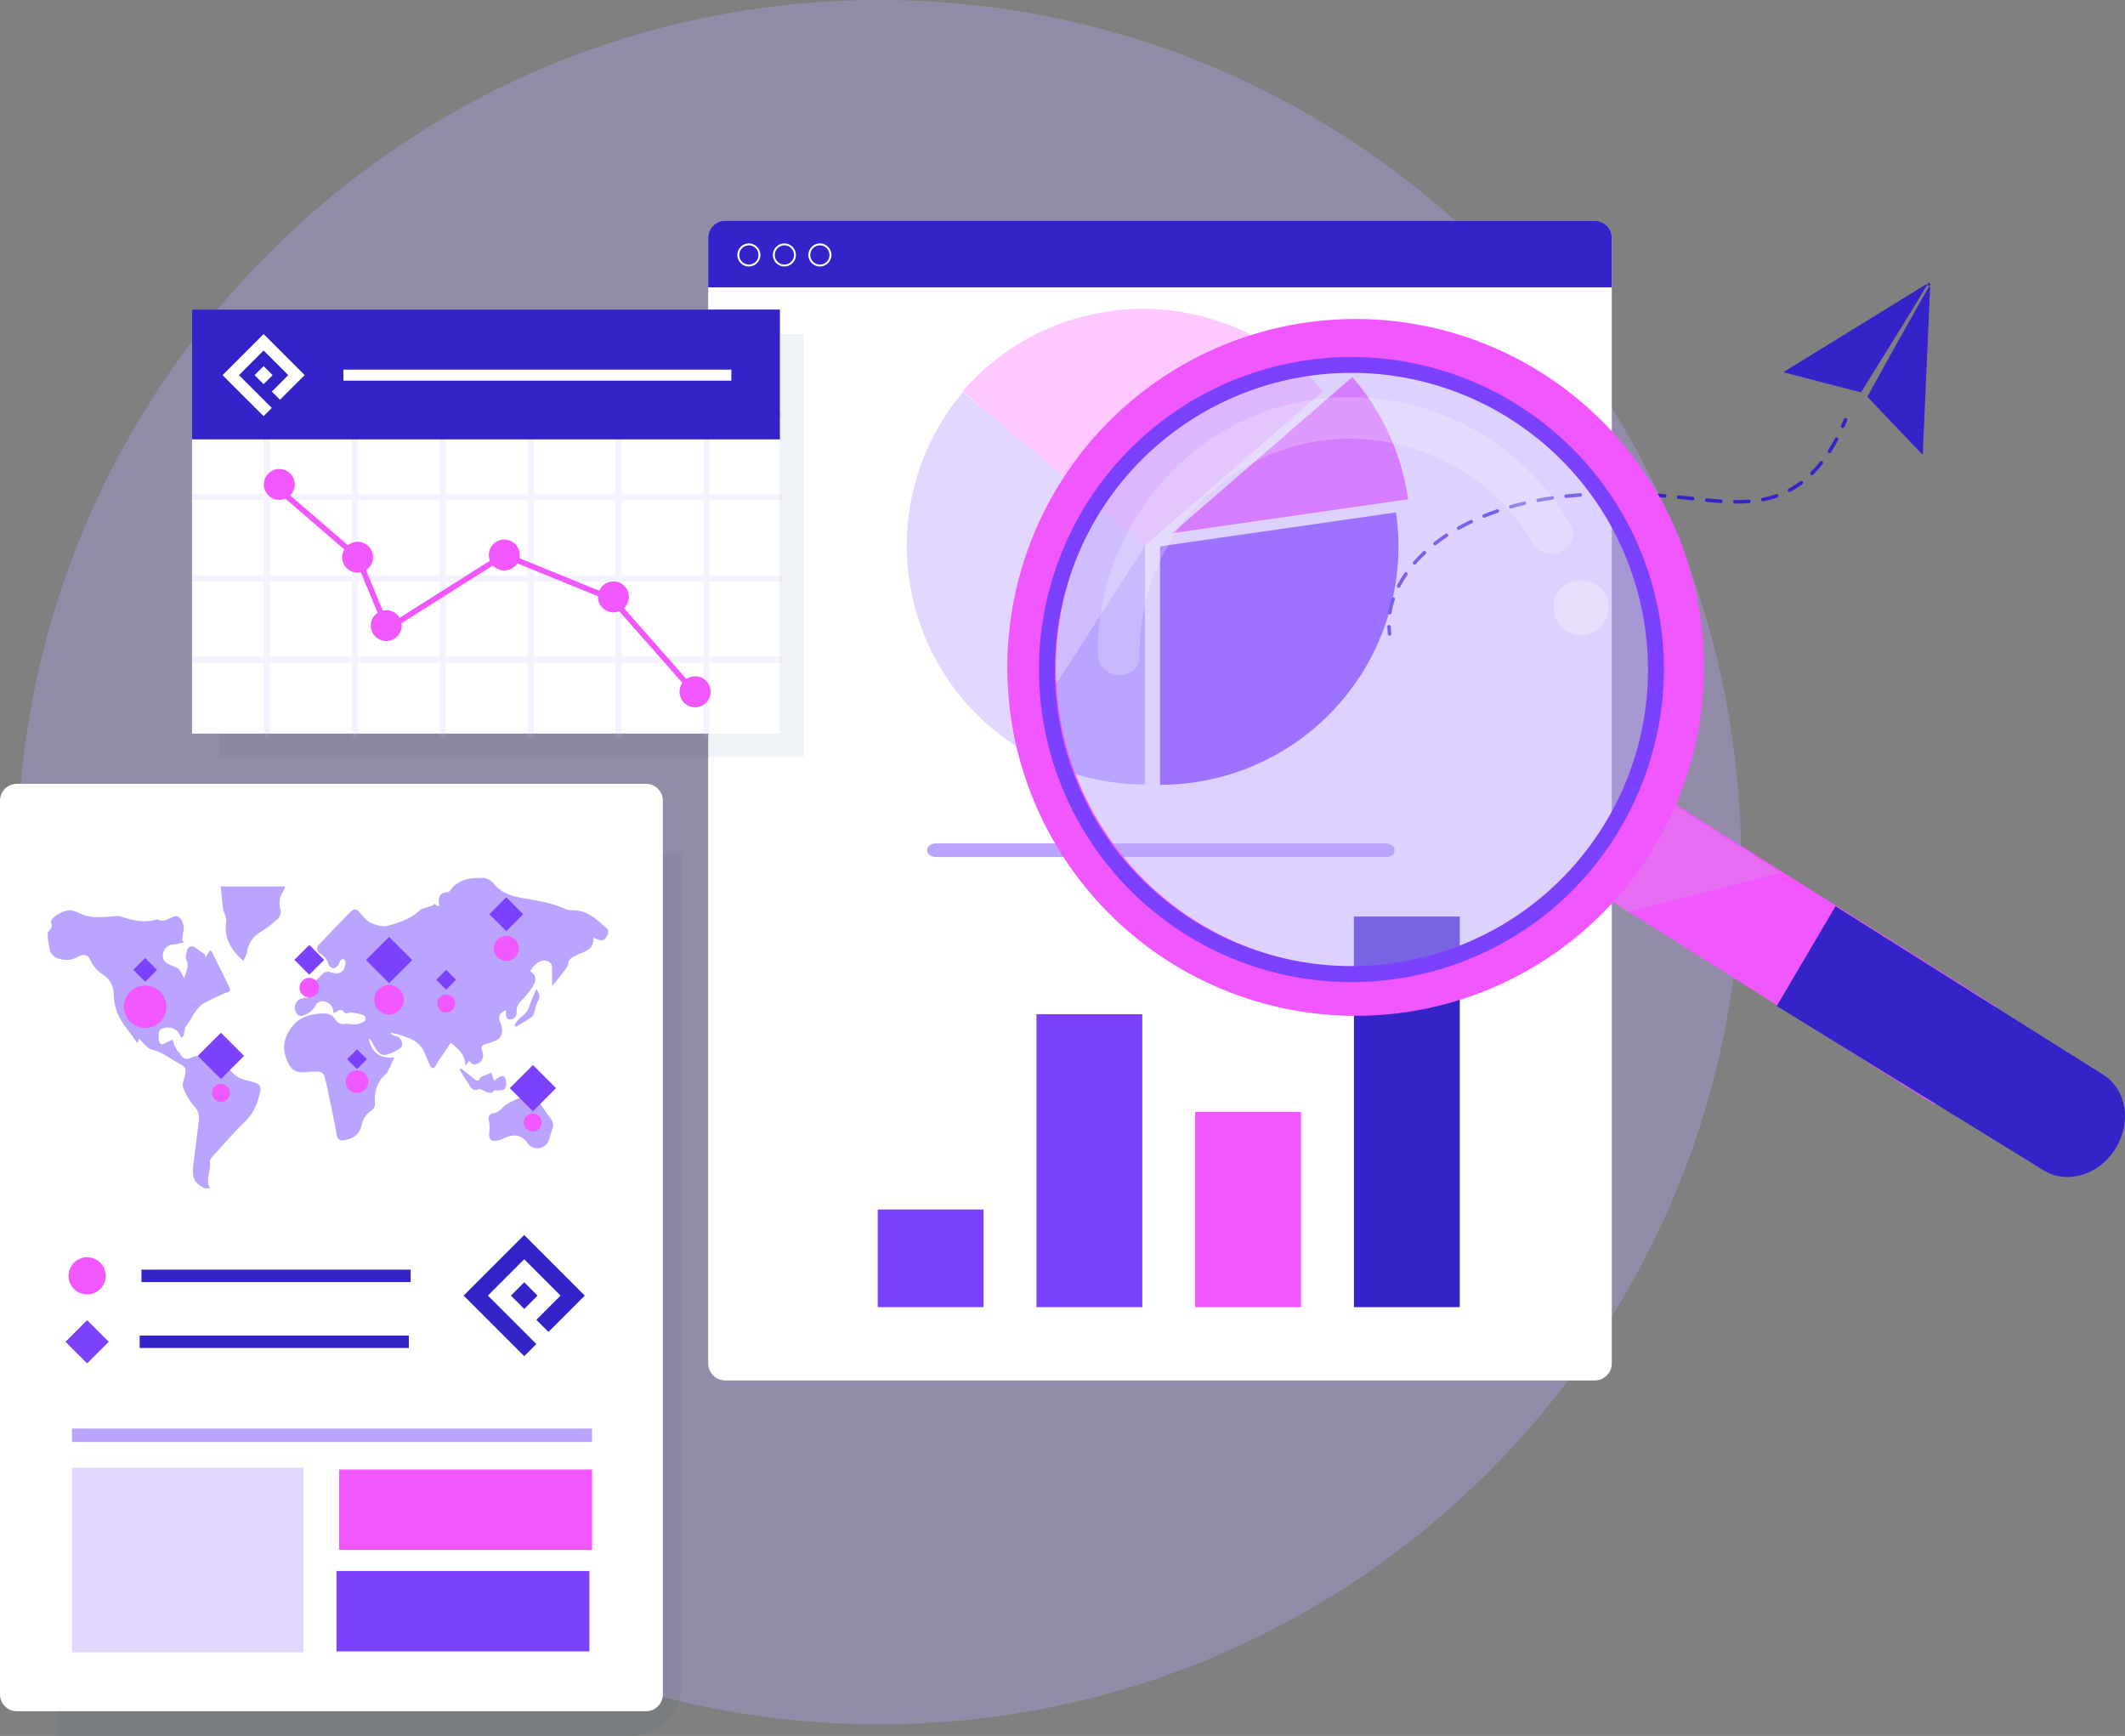 <svg id="hero_data_products" data-name="hero data products" xmlns="http://www.w3.org/2000/svg" xmlns:xlink="http://www.w3.org/1999/xlink" width="655.815" height="535.656" viewBox="0 0 655.815 535.656">
  <rect x="0" y="0" width="655.815" height="535.656" fill="#808080" stroke="none"/>
  <defs>
    <clipPath id="clip-path">
      <rect id="Rectangle_1574" data-name="Rectangle 1574" width="655.815" height="535.656" fill="none"/>
    </clipPath>
    <clipPath id="clip-path-3">
      <rect id="Rectangle_1545" data-name="Rectangle 1545" width="180.453" height="130.455" fill="none"/>
    </clipPath>
    <clipPath id="clip-path-4">
      <rect id="Rectangle_1547" data-name="Rectangle 1547" width="182.227" height="122.246" fill="none"/>
    </clipPath>
    <clipPath id="clip-path-5">
      <rect id="Rectangle_1551" data-name="Rectangle 1551" width="192.827" height="272.499" fill="none"/>
    </clipPath>
    <clipPath id="clip-path-6">
      <rect id="Rectangle_1569" data-name="Rectangle 1569" width="52.225" height="37.211" fill="none"/>
    </clipPath>
    <clipPath id="clip-path-7">
      <rect id="Rectangle_1570" data-name="Rectangle 1570" width="184.995" height="184.994" fill="none"/>
    </clipPath>
    <clipPath id="clip-path-8">
      <rect id="Rectangle_1571" data-name="Rectangle 1571" width="146.679" height="85.751" fill="none"/>
    </clipPath>
    <clipPath id="clip-path-9">
      <rect id="Rectangle_1572" data-name="Rectangle 1572" width="17.022" height="17.021" fill="none"/>
    </clipPath>
  </defs>
  <g id="Group_2603" data-name="Group 2603" clip-path="url(#clip-path)">
    <g id="Group_2602" data-name="Group 2602">
      <g id="Group_2601" data-name="Group 2601" clip-path="url(#clip-path)">
        <path id="Path_2738" data-name="Path 2738" d="M537.149,266.032c0,146.925-119.107,266.032-266.032,266.032S5.085,412.958,5.085,266.032,124.192,0,271.117,0,537.149,119.107,537.149,266.032" transform="translate(0.211)" fill="#bba4ff" opacity="0.316"/>
        <path id="Path_2739" data-name="Path 2739" d="M209.835,417.967V70.648a5.291,5.291,0,0,1,5.276-5.276H483.429a5.291,5.291,0,0,1,5.276,5.276V417.967a5.291,5.291,0,0,1-5.276,5.276H215.111a5.291,5.291,0,0,1-5.276-5.276" transform="translate(8.727 2.719)" fill="#fff"/>
        <path id="Path_2740" data-name="Path 2740" d="M488.7,85.952V70.647a5.29,5.29,0,0,0-5.275-5.275H215.111a5.291,5.291,0,0,0-5.276,5.275V85.952Z" transform="translate(8.727 2.719)" fill="#3423c9"/>
        <path id="Path_2741" data-name="Path 2741" d="M222.032,79.227a3.554,3.554,0,1,1,3.555-3.554,3.559,3.559,0,0,1-3.555,3.554m0-6.516a2.962,2.962,0,1,0,2.962,2.962,2.966,2.966,0,0,0-2.962-2.962" transform="translate(9.086 2.999)" fill="#fff"/>
        <path id="Path_2742" data-name="Path 2742" d="M232.554,79.227a3.554,3.554,0,1,1,3.555-3.554,3.559,3.559,0,0,1-3.555,3.554m0-6.516a2.962,2.962,0,1,0,2.962,2.962,2.966,2.966,0,0,0-2.962-2.962" transform="translate(9.524 2.999)" fill="#fff"/>
        <path id="Path_2743" data-name="Path 2743" d="M243.076,79.227a3.554,3.554,0,1,1,3.555-3.554,3.559,3.559,0,0,1-3.555,3.554m0-6.516a2.962,2.962,0,1,0,2.962,2.962,2.966,2.966,0,0,0-2.962-2.962" transform="translate(9.961 2.999)" fill="#fff"/>
        <path id="Path_2744" data-name="Path 2744" d="M416.205,254.068c3.727,0,3.727-4.213,0-4.213H277.5c-3.727,0-3.727,4.213,0,4.213Z" transform="translate(11.424 10.391)" fill="#bba4ff"/>
        <path id="Path_2745" data-name="Path 2745" d="M340.847,91.511a73.369,73.369,0,0,0-55.6,25.4l55.6,48.18,55.6-48.18a73.373,73.373,0,0,0-55.6-25.4" transform="translate(11.863 3.806)" fill="#ffc8ff"/>
        <path id="Path_2746" data-name="Path 2746" d="M416.539,151.8l-72.824,10.47v73.577a73.535,73.535,0,0,0,73.577-73.577,74.308,74.308,0,0,0-.753-10.47" transform="translate(14.295 6.313)" fill="#7c41ff"/>
        <path id="Path_2747" data-name="Path 2747" d="M286.011,116.127a73.548,73.548,0,0,0,17.326,109.849l38.93-62.429Z" transform="translate(11.174 4.83)" fill="#e4d7ff"/>
        <path id="Path_2748" data-name="Path 2748" d="M340.82,235.326a73.237,73.237,0,0,1-39.775-11.685l39.782-61.889Z" transform="translate(12.52 6.727)" fill="#bba4ff"/>
        <path id="Path_2749" data-name="Path 2749" d="M420.131,149.413A73.234,73.234,0,0,0,402.91,111.7l-55.6,48.18Z" transform="translate(14.444 4.646)" fill="#f157ff"/>
        <path id="Path_2750" data-name="Path 2750" d="M411.774,188.421a.545.545,0,0,1-.54-.472c-.1-.736-.169-1.486-.2-2.227a.546.546,0,1,1,1.091-.044c.028.706.092,1.42.189,2.122a.547.547,0,0,1-.467.616.6.6,0,0,1-.075.005" transform="translate(17.095 7.7)" fill="#3423c9"/>
        <path id="Path_2751" data-name="Path 2751" d="M411.818,184.219a.547.547,0,0,1-.541-.627,25.683,25.683,0,0,1,1.052-4.313.546.546,0,0,1,1.035.349,24.55,24.55,0,0,0-1.008,4.128.545.545,0,0,1-.539.464m2.73-8.219a.552.552,0,0,1-.25-.06.546.546,0,0,1-.234-.735,34.3,34.3,0,0,1,2.281-3.784.546.546,0,1,1,.9.621,33.313,33.313,0,0,0-2.209,3.663.544.544,0,0,1-.485.3m4.922-7.153a.546.546,0,0,1-.411-.905c.944-1.082,1.972-2.149,3.057-3.171a.546.546,0,1,1,.748.795c-1.058,1-2.061,2.037-2.982,3.094a.545.545,0,0,1-.411.188m6.319-5.968a.547.547,0,0,1-.337-.976c1.145-.9,2.347-1.761,3.574-2.565a.546.546,0,0,1,.6.913c-1.2.787-2.377,1.632-3.5,2.511a.546.546,0,0,1-.337.117m7.271-4.773a.546.546,0,0,1-.262-1.024c1.269-.7,2.582-1.369,3.9-2a.546.546,0,1,1,.468.986c-1.3.618-2.6,1.279-3.847,1.965a.542.542,0,0,1-.262.068m7.859-3.731a.546.546,0,0,1-.205-1.052c1.334-.542,2.714-1.058,4.1-1.535a.546.546,0,1,1,.354,1.032c-1.369.471-2.73.981-4.047,1.516a.548.548,0,0,1-.205.04m8.224-2.833a.546.546,0,0,1-.151-1.071c1.38-.4,2.8-.769,4.234-1.106a.546.546,0,1,1,.251,1.062c-1.412.333-2.821.7-4.183,1.094a.55.55,0,0,1-.151.021m69.6-1.547H518.3a.546.546,0,0,1-.542-.55.536.536,0,0,1,.55-.542h.435c1.349,0,2.65-.048,3.866-.142a.546.546,0,0,1,.084,1.088c-1.244.1-2.574.145-3.951.145m-4.787-.168h-.036c-1.3-.084-2.724-.2-4.355-.365a.546.546,0,0,1,.107-1.087c1.62.16,3.032.279,4.318.362a.546.546,0,0,1-.034,1.091m-56.351-.289a.546.546,0,0,1-.1-1.082c1.406-.267,2.857-.51,4.312-.724a.546.546,0,0,1,.159,1.08c-1.441.211-2.877.453-4.268.717a.572.572,0,0,1-.1.009m69.358-.258a.546.546,0,0,1-.1-1.081,30.4,30.4,0,0,0,4.127-1.1.546.546,0,1,1,.357,1.031,31.5,31.5,0,0,1-4.277,1.137.6.6,0,0,1-.1.009m-21.671-.276a.586.586,0,0,1-.06,0l-1.3-.141q-1.509-.164-3.026-.311a.546.546,0,1,1,.106-1.086q1.522.147,3.037.312l1.3.141a.546.546,0,0,1-.058,1.088m-39.081-.734a.546.546,0,0,1-.057-1.088c1.419-.154,2.883-.286,4.352-.394a.546.546,0,0,1,.079,1.09c-1.455.106-2.907.237-4.314.39a.569.569,0,0,1-.059,0m30.419-.1a.324.324,0,0,1-.045,0c-1.461-.117-2.919-.219-4.33-.3a.546.546,0,0,1,.066-1.091c1.419.086,2.883.19,4.352.307a.546.546,0,0,1-.043,1.09m-8.688-.522h-.022c-1.464-.056-2.924-.1-4.337-.117a.546.546,0,0,1-.537-.554.538.538,0,0,1,.554-.537c1.422.021,2.89.06,4.363.118a.546.546,0,0,1-.021,1.092m-13.053-.012a.546.546,0,0,1-.022-1.092c1.426-.058,2.895-.1,4.366-.114a.554.554,0,0,1,.552.54.545.545,0,0,1-.54.552c-1.46.018-2.919.055-4.334.114h-.023m60.26-1.211a.546.546,0,0,1-.259-1.027,27.667,27.667,0,0,0,3.583-2.308.546.546,0,1,1,.659.87,28.807,28.807,0,0,1-3.725,2.4.538.538,0,0,1-.258.066m6.928-5.214a.546.546,0,0,1-.385-.932,37.119,37.119,0,0,0,2.847-3.2.546.546,0,1,1,.856.678,38.136,38.136,0,0,1-2.932,3.3.543.543,0,0,1-.385.159m5.414-6.792a.546.546,0,0,1-.458-.842c.753-1.17,1.483-2.421,2.172-3.717a.546.546,0,0,1,.965.512c-.7,1.323-1.449,2.6-2.219,3.8a.545.545,0,0,1-.459.251" transform="translate(17.104 5.389)" fill="#3423c9"/>
        <path id="Path_2752" data-name="Path 2752" d="M546.014,126.957a.528.528,0,0,1-.22-.047.546.546,0,0,1-.279-.72c.286-.649.57-1.32.842-2a.546.546,0,1,1,1.012.408c-.276.686-.565,1.369-.855,2.028a.548.548,0,0,1-.5.326" transform="translate(22.685 5.151)" fill="#3423c9"/>
        <path id="Path_2753" data-name="Path 2753" d="M573.7,85.115l-2.281,51.774-17.1-17.947s19.449-35.28,19.584-34.7l-.746-.622c.575-.165-20.8,33.98-20.8,33.98l-23.994-6.217,44.137-27.159Z" transform="translate(21.974 3.478)" fill="#3423c9"/>
        <rect id="Rectangle_1540" data-name="Rectangle 1540" width="32.662" height="30.134" transform="translate(270.881 373.206)" fill="#7c41ff"/>
        <rect id="Rectangle_1541" data-name="Rectangle 1541" width="32.662" height="90.397" transform="translate(319.873 312.942)" fill="#7c41ff"/>
        <rect id="Rectangle_1542" data-name="Rectangle 1542" width="32.662" height="60.264" transform="translate(368.864 343.076)" fill="#f157ff"/>
        <rect id="Rectangle_1543" data-name="Rectangle 1543" width="32.662" height="120.527" transform="translate(417.855 282.812)" fill="#3423c9"/>
        <g id="Group_2582" data-name="Group 2582" transform="translate(67.591 103.086)" opacity="0.07">
          <g id="Group_2581" data-name="Group 2581">
            <g id="Group_2580" data-name="Group 2580" clip-path="url(#clip-path-3)">
              <rect id="Rectangle_1544" data-name="Rectangle 1544" width="180.453" height="130.455" transform="translate(0)" fill="#184462"/>
            </g>
          </g>
        </g>
        <rect id="Rectangle_1546" data-name="Rectangle 1546" width="181.298" height="130.844" transform="translate(59.26 95.516)" fill="#fff"/>
        <g id="Group_2585" data-name="Group 2585" transform="translate(59.112 105.352)" opacity="0.15">
          <g id="Group_2584" data-name="Group 2584">
            <g id="Group_2583" data-name="Group 2583" clip-path="url(#clip-path-4)">
              <path id="Path_2754" data-name="Path 2754" d="M238.167,124.182v-.4h-22.3V101.9h-.4v21.883H188.728V101.9h-.4v21.883H161.589V101.9h-.4v21.883H134.449V101.9h-.4v21.883H107.311V101.9h-.4v21.883H80.172V101.9h-.4v21.883H57.5v.4H79.768v24.726H57.5v.4H79.768v24.726H57.5v.4H79.768v24.726H57.5v.4H79.768v23.008h.4V199.571h26.734v23.008h.4V199.571h26.735v23.008h.4V199.571h26.736v23.008h.4V199.571h26.734v23.008h.4V199.571h26.734v23.008h.4V199.571h22.3v-.4h-22.3V174.442h22.3v-.4h-22.3V149.311h22.3v-.4h-22.3V124.182Zm-49.843,24.726H161.589V124.182h26.734Zm-53.874.4h26.734v24.726H134.449Zm-.4,24.726H107.312V149.311h26.734Zm27.543-24.726h26.734v24.726H161.589Zm-.4-.4H134.45V124.182h26.734Zm-27.139,0H107.312V124.182h26.734ZM80.172,124.182h26.734v24.726H80.172Zm0,25.129h26.734v24.726H80.172Zm0,25.13h26.734v24.726H80.172Zm27.139,0h26.734v24.726H107.311Zm27.139,0h26.734v24.726H134.449Zm27.14,0h26.734v24.726H161.589Zm53.873,24.726H188.728V174.442h26.734Zm0-25.13H188.728V149.311h26.734Zm0-25.129H188.728V124.182h26.734Z" transform="translate(-56.721 -101.114)" fill="#bba4ff"/>
              <path id="Path_2755" data-name="Path 2755" d="M238.167,124.182v-.4h-22.3V101.9h-.4v21.883H188.728V101.9h-.4v21.883H161.589V101.9h-.4v21.883H134.449V101.9h-.4v21.883H107.311V101.9h-.4v21.883H80.172V101.9h-.4v21.883H57.5v.4H79.768v24.726H57.5v.4H79.768v24.726H57.5v.4H79.768v24.726H57.5v.4H79.768v23.008h.4V199.571h26.734v23.008h.4V199.571h26.735v23.008h.4V199.571h26.736v23.008h.4V199.571h26.734v23.008h.4V199.571h26.734v23.008h.4V199.571h22.3v-.4h-22.3V174.442h22.3v-.4h-22.3V149.311h22.3v-.4h-22.3V124.182Zm-49.843,24.726H161.589V124.182h26.734Zm-53.874.4h26.734v24.726H134.449Zm-.4,24.726H107.312V149.311h26.734Zm27.543-24.726h26.734v24.726H161.589Zm-.4-.4H134.45V124.182h26.734Zm-27.139,0H107.312V124.182h26.734ZM80.172,124.182h26.734v24.726H80.172Zm0,25.129h26.734v24.726H80.172Zm0,25.13h26.734v24.726H80.172Zm27.139,0h26.734v24.726H107.311Zm27.139,0h26.734v24.726H134.449Zm27.14,0h26.734v24.726H161.589Zm53.873,24.726H188.728V174.442h26.734Zm0-25.13H188.728V149.311h26.734Zm0-25.129H188.728V124.182h26.734Z" transform="translate(-56.721 -101.114)" fill="none" stroke="#bba4ff" stroke-width="1.5"/>
            </g>
          </g>
        </g>
        <path id="Path_2756" data-name="Path 2756" d="M82.953,138.933a4.762,4.762,0,0,1,3.343,8.156l16.574,14.272,1.259,1.084a4.762,4.762,0,1,1,5.576,7.706l3.631,8.74q.773,1.864,1.548,3.727a4.735,4.735,0,0,1,5.193,2.246l16.01-10.12,11.864-7.5a4.763,4.763,0,1,1,9.186-1.769,4.831,4.831,0,0,1-.1.973l22.452,9.164,2.2.9a4.763,4.763,0,1,1,7.635,5.359l3.334,3.784,15.918,18.068a4.788,4.788,0,1,1-1.235,1.219q-6.795-7.715-13.591-15.428l-5.9-6.694a4.76,4.76,0,0,1-6.557-4.412c0-.065.007-.127.009-.191l-.325-.132-24.6-10.041a4.753,4.753,0,0,1-7.5.666l-10.76,6.8-17.454,11.034a4.844,4.844,0,0,1,.058.711A4.764,4.764,0,1,1,113.3,183.3l-5.187-12.488A4.757,4.757,0,0,1,103,163.758l-2.932-2.525L87.513,150.421l-2.708-2.333a4.765,4.765,0,1,1-1.852-9.155" transform="translate(3.252 5.778)" fill="#f157ff"/>
        <rect id="Rectangle_1548" data-name="Rectangle 1548" width="181.432" height="40.055" transform="translate(59.261 95.516)" fill="#3423c9"/>
        <path id="Path_2757" data-name="Path 2757" d="M78.612,98.97,76.078,101.5l-7.6,7.6-2.534,2.534,2.534,2.533L78.612,124.3l2.533-2.533L71.011,111.638l7.6-7.6,7.6,7.6L81.145,116.7l2.533,2.533,5.067-5.066,2.533-2.533L88.746,109.1l-7.6-7.6Z" transform="translate(2.743 4.116)" fill="#fff"/>
        <rect id="Rectangle_1549" data-name="Rectangle 1549" width="3.941" height="3.941" transform="translate(78.567 115.753) rotate(-45)" fill="#fff"/>
        <rect id="Rectangle_1550" data-name="Rectangle 1550" width="119.716" height="3.408" transform="translate(105.989 114.049)" fill="#fff"/>
        <g id="Group_2588" data-name="Group 2588" transform="translate(17.68 263.156)" opacity="0.07">
          <g id="Group_2587" data-name="Group 2587">
            <g id="Group_2586" data-name="Group 2586" clip-path="url(#clip-path-5)">
              <path id="Path_2758" data-name="Path 2758" d="M193.416,525.148H16.974v-272.5H209.8V508.764a16.384,16.384,0,0,1-16.384,16.384" transform="translate(-16.974 -252.649)" fill="#184462"/>
            </g>
          </g>
        </g>
        <path id="Path_2759" data-name="Path 2759" d="M0,513.17V237.418a5.223,5.223,0,0,1,5.208-5.208H199.36a5.223,5.223,0,0,1,5.208,5.208V513.17a5.223,5.223,0,0,1-5.208,5.208H5.208A5.223,5.223,0,0,1,0,513.17" transform="translate(0 9.657)" fill="#fff"/>
        <rect id="Rectangle_1552" data-name="Rectangle 1552" width="168.198" height="106.361" transform="translate(20.571 265.336)" fill="#fff"/>
        <rect id="Rectangle_1553" data-name="Rectangle 1553" width="9.428" height="9.428" transform="translate(20.225 414.021) rotate(-45)" fill="#7c41ff"/>
        <rect id="Rectangle_1554" data-name="Rectangle 1554" width="83.064" height="3.848" transform="translate(43.657 391.759)" fill="#3423c9"/>
        <rect id="Rectangle_1555" data-name="Rectangle 1555" width="83.064" height="3.848" transform="translate(43.108 412.097)" fill="#3423c9"/>
        <rect id="Rectangle_1556" data-name="Rectangle 1556" width="160.503" height="4.157" transform="translate(22.22 440.8)" fill="#bba4ff"/>
        <rect id="Rectangle_1557" data-name="Rectangle 1557" width="71.456" height="56.959" transform="translate(22.22 452.876)" fill="#e4d7ff"/>
        <rect id="Rectangle_1558" data-name="Rectangle 1558" width="78.052" height="24.803" transform="translate(104.67 453.426)" fill="#f157ff"/>
        <rect id="Rectangle_1559" data-name="Rectangle 1559" width="78.052" height="24.803" transform="translate(103.845 484.757)" fill="#7c41ff"/>
        <path id="Path_2760" data-name="Path 2760" d="M156.072,365.868l-3.738,3.738L141.119,380.82l-3.737,3.738,3.737,3.738,14.953,14.952,3.738-3.738-14.952-14.952,11.214-11.214,11.214,11.214-7.475,7.477,3.737,3.737,7.477-7.475,3.738-3.738-3.738-3.737-11.214-11.215Z" transform="translate(5.714 15.216)" fill="#3423c9"/>
        <rect id="Rectangle_1560" data-name="Rectangle 1560" width="5.816" height="5.816" transform="translate(157.674 399.775) rotate(-45)" fill="#3423c9"/>
        <path id="Path_2761" data-name="Path 2761" d="M62.546,355.464c-3.38-1.763-4.018-3.353-3.384-8.026.582-4.283,1.062-8.579,1.635-12.863a5.308,5.308,0,0,0-1.542-4.536,20.075,20.075,0,0,1-3.345-5.762c-.366-.921.248-2.267.521-3.395.517-2.138.364-2.854-1.578-3.859-2.81-1.455-5.2-3.609-8.5-4.322-1.494-.322-2.653-2.19-3.988-3.379l-.427,1.062c-.182,0-.346.04-.374-.005-2.262-3.58-5.506-6.583-6.526-10.891a15.753,15.753,0,0,1-.54-3.817,7.071,7.071,0,0,0-3.269-6.126,10.585,10.585,0,0,1-4-4.634c-.631-1.548-2.119-1.862-3.85-.827a7.018,7.018,0,0,1-5.516.581,3.735,3.735,0,0,1-3.222-3.566c-.1-.885-.309-1.757-.47-2.635v-2.027c.811-.812,1.566-1.634,1-2.929a.925.925,0,0,1,.067-.65c.728-1.687,4.568-3.577,6.381-3.116a10.424,10.424,0,0,1,2.228.765c3.547,1.835,7.288,1.229,11.01.971a4.545,4.545,0,0,1,1.794.06c3.714,1.354,7.457,2.127,11.369.9,2.09,1.225,3.636-.545,5.439-.944,1.6-.355,3.119,2.62,2.543,4.657a17.189,17.189,0,0,0-.334,2.853l.594.475a13.931,13.931,0,0,1-3.014.713,3.4,3.4,0,0,0-3.342,2.222c-.558,1.8-.21,2.9,1.348,3.759,1.016.56,2.176.87,3.153,1.481a4.242,4.242,0,0,1,1.1,1.6,4.332,4.332,0,0,0,.8,1.305c.386-1.858,1.576-3.444.652-5.485-.437-.967,0-2.431.334-3.583a1.9,1.9,0,0,1,1.727-.677,34.148,34.148,0,0,1,3.688,2.564l.184.809c.4-.7.807-1.406,1.234-2.148.39.272.636.351.717.513q2.692,5.417,5.35,10.849c.544,1.109.172,1.351-1.024,1.732a57.888,57.888,0,0,0-6.067,2.818c-3.295,1.491-4.273,4.914-6.259,7.482-.58.749-.535,1.978-.777,2.987l-.79.577a11.065,11.065,0,0,0-.751-1.627,4.388,4.388,0,0,0-5.561-.92c-.92.668-.792,4.287.242,4.564.492.132,1.171-.42,1.761-.669s1.159-.5,1.739-.748c.2.619.349,1.258.605,1.853a12.036,12.036,0,0,0,.948,1.726c.142.221.531.305.627.529,1,2.333,2.486,2.032,4.383,1.084a4.972,4.972,0,0,1,2.784.061c3.384.606,6.543,1.7,8.768,4.547,1.4,1.792,3.355,2.438,5.489,2.946,3.753.893,3.954,1.47,2.917,5.164a15.644,15.644,0,0,1-4.16,7.336c-3.5,3.4-6.706,7.114-10,10.728-.432.475-.982,1.207-.9,1.725.453,2.731-1.478,5.468.061,8.166Z" transform="translate(0.59 11.215)" fill="#bba4ff"/>
        <path id="Path_2762" data-name="Path 2762" d="M130.381,267.972l1.367.844c.137-.141.281-.225.273-.289-.294-2.136-.143-3.928,2.689-4.048.38-.017.786-.6,1.093-.994,2.526-3.235,6.221-3.387,9.8-3.436a5.134,5.134,0,0,1,3.412,1.914c2.292,2.816,5.406,3.748,8.712,4.314,4.44.761,8.88,1.464,13.047,3.311a6.123,6.123,0,0,0,2.471.455c4.7-.04,7.662,3.115,10.8,5.889.305.27.194,1.405-.118,1.885-.5.779-1.023,1.884-2.358,1.432-.574-.195-1.143-.407-1.971-.7.325,3.95-2.969,4.207-5.26,5.438-1.218.654-2.508,1.1-2.493,2.806a1.162,1.162,0,0,1-.249.621,63.786,63.786,0,0,1-4.714,6.021c0-1.353.03-2.708-.009-4.06-.037-1.32.29-2.891-1.28-3.553-1.686-.711-3.061.16-4.216,1.35a17.964,17.964,0,0,0-1.3,1.711c2.308,1.291,1.794,3.11.823,4.71a25.883,25.883,0,0,1-3.555,4.456,4.253,4.253,0,0,0-1.417,3.417,2.025,2.025,0,0,1-2.412,2.248c-.314-.035-.717-.593-.807-.973a8.255,8.255,0,0,1-.035-1.852c-1.764.728-2.483,1.826-1.909,3.37,1.83,4.916-.144,5.859-3.97,6.956-1.719.493-1.974.953-1.374,2.636a2.831,2.831,0,0,1-2.569,3.777c-.519,0-1.038-.657-1.625-1.059-.343.469-.727.994-1.112,1.519.014-3.187-1.858-5.151-4.524-7.1-1.278,1.871-2.562,3.731-3.821,5.608-.311.465-.521,1-.813,1.477-.592.97-1.206.976-1.7-.066-.6-1.271-1.17-2.558-1.689-3.863-1.067-2.681-3.162-4.117-5.8-4.971a28.211,28.211,0,0,0-5-1.379c.529.345,1.023.9,1.594.995a2.489,2.489,0,0,1,2.2,2.219c.26,1.3-.738,1.787-1.62,2.272-4.228,2.322-5.309,1.971-7.49-2.3a3.878,3.878,0,0,0-1.2-1.369c.924,3.863,2.976,6.425,7.983,5.816-.821,1.764-1.376,3-1.97,4.211a3.29,3.29,0,0,1-.692.954,9.971,9.971,0,0,0-3.308,8.922,2.834,2.834,0,0,1-1.043,2.287,6.787,6.787,0,0,0-3.115,4.615c-.669,2.908-2.665,4.129-5.385,4.584-1.348.226-2.038-.144-2.307-1.648-.812-4.531-1.782-9.035-2.722-13.542a43.814,43.814,0,0,0-1.242-4.974,2,2,0,0,0-1.5-.97,22.484,22.484,0,0,0-4.038.143c-2.628.3-4.247-.4-5.426-2.743-1.652-3.287-1.881-6.4.167-9.869,2.581-4.367,6.42-5.449,10.943-5.48a3.687,3.687,0,0,1,3.393,1.858,2.917,2.917,0,0,0,3.042,1.343c1.14-.077,2.314.26,3.441.133a6.686,6.686,0,0,0,2.585-1.02c.239-.145.257-.969.1-1.377-.26-.678-4.159-1.432-4.865-1.161-.437.168-1.283.225-1.448-.011-.865-1.249-1.705-.973-2.67-.207a2.647,2.647,0,0,1-.769.275,3.453,3.453,0,0,0-3.768-3.6,2.576,2.576,0,0,0-1.738,1.269,6.467,6.467,0,0,1-3.643,3.07,1.606,1.606,0,0,1-2.263-.779,2.9,2.9,0,0,1,2.156-4.534c.381-.034.757-.121,1.466-.237l-1.68-3.57c2.972.119,4.364-2.035,6.1-3.654a2.386,2.386,0,0,1,2.62-.475c2.79.841,4.374-.283,4.46-3.129a1.448,1.448,0,0,0-.634-1.011c-.141-.1-.705.214-.9.473-.3.393-.358.979-.679,1.342-.407.458-1.019,1.123-1.464,1.068a2.144,2.144,0,0,1-1.564-1.2,4.982,4.982,0,0,0-2.466-3.217,1.783,1.783,0,0,1-.364-3.009c3.2-3.4,6.452-6.754,9.71-10.1.931-.957,1.761-.844,2.679.216,1.062,1.225,2.159,2.658,3.562,3.288,1.625.73,3.788,1.317,5.384.843,3.453-1.024,7.018-2.114,9.737-4.782a3.589,3.589,0,0,1,1.355-.62c.93-.319,1.875-.6,2.813-.889l.1-.535" transform="translate(3.501 10.815)" fill="#bba4ff"/>
        <path id="Path_2763" data-name="Path 2763" d="M72.383,285.587c-3.9-3.5-6.093-7.229-5.283-12.321a6.9,6.9,0,0,0-.622-2.589,6.721,6.721,0,0,1-.351-.914c-.258-2.338-.484-4.68-.733-7.155h19.9a8.464,8.464,0,0,1-.5,1.309,6.8,6.8,0,0,0-1.01,5.615,3.1,3.1,0,0,1-1.2,3.45,34.961,34.961,0,0,1-4.131,3.194c-2.665,1.508-4.442,3.5-4.907,6.609a13.364,13.364,0,0,1-1.164,2.8" transform="translate(2.72 10.921)" fill="#bba4ff"/>
        <path id="Path_2764" data-name="Path 2764" d="M156.655,327.035l2.663-2.125c.212.321.517.79.83,1.253,1.122,1.661,2.135,3.411,3.406,4.95.948,1.149,1.464,2.21.939,3.667-.4,1.108-.7,2.249-1.082,3.364a3.733,3.733,0,0,1-6.237,1.539.678.678,0,0,1-.115-.124c-1.99-3.034-4.61-3.322-7.67-1.777a8,8,0,0,1-1.427.512c-2.374.674-3.3-.2-2.97-2.587a8.652,8.652,0,0,0-.119-3.3,1.732,1.732,0,0,1,1.529-2.44c1.507-.3,2.278-1.406,3.348-2.289a17.977,17.977,0,0,1,5.146-2.555c.342-.13,1.079.784,1.634,1.217.041.231.082.464.123.695" transform="translate(6.021 13.513)" fill="#bba4ff"/>
        <path id="Path_2765" data-name="Path 2765" d="M136.634,316.529c1.347,1.072,2.721,2.113,4.031,3.228.749.636,1.334.814,1.853-.2.076-.148.156-.349.287-.406,1.051-.464,2.115-.9,3.175-1.339.264.8.527,1.605.824,2.512.381-.285.869-.7,1.406-1.042,1.277-.8,2.163-.363,2.323,1.118.254,2.368-.473,3.075-2.965,2.883-.221-.018-.565-.122-.648-.02-1.357,1.668-2.588.275-3.86-.128-.316-.1-.721-.33-.952-.221-1.768.834-2.452-.469-3.182-1.584-.943-1.438-1.808-2.927-2.706-4.393l.415-.405" transform="translate(5.665 13.164)" fill="#bba4ff"/>
        <path id="Path_2766" data-name="Path 2766" d="M159.2,292.984c.954,1.576,1.346,2.553.429,3.828a10.748,10.748,0,0,0-.917,2.8c-.227.666-.343,1.555-.828,1.91-1.562,1.145-3.274,2.087-4.927,3.109l-.54-.528a9.865,9.865,0,0,1,1.944-2.382,6.733,6.733,0,0,0,2.745-3.688c.563-1.595,1.289-3.132,2.094-5.052" transform="translate(6.339 12.185)" fill="#bba4ff"/>
        <path id="Path_2767" data-name="Path 2767" d="M153.57,320.2c4.326-.8,8.073,1.059,9.038,4.8-2.009-.411-3.978-.442-5.544-1.248-1.375-.708-2.3-2.287-3.493-3.556" transform="translate(6.387 13.309)" fill="#bba4ff"/>
        <rect id="Rectangle_1561" data-name="Rectangle 1561" width="4.32" height="4.32" transform="matrix(0.707, -0.707, 0.707, 0.707, 134.644, 302.325)" fill="#7c41ff"/>
        <rect id="Rectangle_1562" data-name="Rectangle 1562" width="4.32" height="4.32" transform="translate(107.119 326.837) rotate(-45)" fill="#7c41ff"/>
        <rect id="Rectangle_1563" data-name="Rectangle 1563" width="10.101" height="10.101" transform="translate(61.036 325.81) rotate(-45)" fill="#7c41ff"/>
        <rect id="Rectangle_1564" data-name="Rectangle 1564" width="10.101" height="10.101" transform="translate(112.936 296.231) rotate(-45)" fill="#7c41ff"/>
        <rect id="Rectangle_1565" data-name="Rectangle 1565" width="6.502" height="6.502" transform="translate(90.851 296.171) rotate(-45)" fill="#7c41ff"/>
        <rect id="Rectangle_1566" data-name="Rectangle 1566" width="5.175" height="5.175" transform="translate(41.142 299.27) rotate(-45)" fill="#7c41ff"/>
        <path id="Path_2768" data-name="Path 2768" d="M94.754,292.7a3,3,0,1,1-3-3,3,3,0,0,1,3,3" transform="translate(3.691 12.049)" fill="#f157ff"/>
        <path id="Path_2769" data-name="Path 2769" d="M152.88,280.042a2.762,2.762,0,1,1-2.761-2.761,2.761,2.761,0,0,1,2.761,2.761" transform="translate(6.128 11.532)" fill="#f157ff"/>
        <path id="Path_2770" data-name="Path 2770" d="M109.378,320.572a3.464,3.464,0,1,1-3.464-3.464,3.464,3.464,0,0,1,3.464,3.464" transform="translate(4.261 13.188)" fill="#f157ff"/>
        <path id="Path_2771" data-name="Path 2771" d="M49.812,298.5a6.539,6.539,0,1,1-6.539-6.539,6.539,6.539,0,0,1,6.539,6.539" transform="translate(1.528 12.142)" fill="#f157ff"/>
        <path id="Path_2772" data-name="Path 2772" d="M31.778,378.194a5.73,5.73,0,1,1-5.73-5.73,5.73,5.73,0,0,1,5.73,5.73" transform="translate(0.845 15.49)" fill="#f157ff"/>
        <path id="Path_2773" data-name="Path 2773" d="M68.329,323.87a2.762,2.762,0,1,1-2.761-2.761,2.761,2.761,0,0,1,2.761,2.761" transform="translate(2.612 13.355)" fill="#f157ff"/>
        <rect id="Rectangle_1567" data-name="Rectangle 1567" width="10.101" height="10.101" transform="translate(157.333 335.767) rotate(-45)" fill="#7c41ff"/>
        <path id="Path_2774" data-name="Path 2774" d="M160.719,332.644a2.762,2.762,0,1,1-2.761-2.761,2.761,2.761,0,0,1,2.761,2.761" transform="translate(6.454 13.719)" fill="#f157ff"/>
        <path id="Path_2775" data-name="Path 2775" d="M120.019,296.346a4.553,4.553,0,1,1-4.553-4.553,4.553,4.553,0,0,1,4.553,4.553" transform="translate(4.613 12.135)" fill="#f157ff"/>
        <path id="Path_2776" data-name="Path 2776" d="M135.073,297.373a2.762,2.762,0,1,1-2.761-2.761,2.761,2.761,0,0,1,2.761,2.761" transform="translate(5.388 12.253)" fill="#f157ff"/>
        <rect id="Rectangle_1568" data-name="Rectangle 1568" width="7.399" height="7.399" transform="matrix(0.707, -0.707, 0.707, 0.707, 151.014, 282.096)" fill="#7c41ff"/>
        <path id="Path_2777" data-name="Path 2777" d="M154.009,281.129a3.848,3.848,0,1,1-3.849-3.849,3.849,3.849,0,0,1,3.849,3.849" transform="translate(6.085 11.532)" fill="#f157ff"/>
        <path id="Path_2778" data-name="Path 2778" d="M596.356,300.8l-18.914,30.3L470.113,263.487l18.914-30.3Z" transform="translate(19.551 9.698)" fill="#f157ff"/>
        <path id="Path_2779" data-name="Path 2779" d="M631.04,343.138l-.184.295c-5.032,8.06-14.921,10.966-22.089,6.491l-82.324-50.665,18.136-30.784,82.594,51.967c7.167,4.475,8.9,14.636,3.867,22.7" transform="translate(21.894 11.166)" fill="#3423c9"/>
        <g id="Group_2591" data-name="Group 2591" transform="translate(497.173 244.274)" opacity="0.2" style="mix-blend-mode: multiply;isolation: isolate">
          <g id="Group_2590" data-name="Group 2590">
            <g id="Group_2589" data-name="Group 2589" clip-path="url(#clip-path-6)">
              <path id="Path_2780" data-name="Path 2780" d="M477.322,267.948l5.2,3.783,47.03-12.206-39.185-25Z" transform="translate(-477.322 -234.521)" fill="#bbbcc0"/>
            </g>
          </g>
        </g>
        <path id="Path_2781" data-name="Path 2781" d="M462.909,110.818a107.508,107.508,0,1,0,34.262,148.129,107.509,107.509,0,0,0-34.262-148.129m21.518,140.173a92.485,92.485,0,1,1-29.474-127.429,92.484,92.484,0,0,1,29.474,127.429" transform="translate(12.412 3.93)" fill="#f157ff"/>
        <g id="Group_2594" data-name="Group 2594" transform="translate(325.891 113.446)" opacity="0.5">
          <g id="Group_2593" data-name="Group 2593">
            <g id="Group_2592" data-name="Group 2592" clip-path="url(#clip-path-7)">
              <path id="Path_2782" data-name="Path 2782" d="M454.354,122.962a92.485,92.485,0,1,0,29.474,127.429,92.485,92.485,0,0,0-29.474-127.429" transform="translate(-312.879 -108.916)" fill="#bba4ff"/>
            </g>
          </g>
        </g>
        <g id="Group_2597" data-name="Group 2597" transform="translate(338.811 122.527)" opacity="0.22">
          <g id="Group_2596" data-name="Group 2596">
            <g id="Group_2595" data-name="Group 2595" clip-path="url(#clip-path-8)">
              <path id="Path_2783" data-name="Path 2783" d="M338.212,197.325c-.455-29.489,18.708-56.173,47.157-64.358,28.378-8.164,59.307,4.357,74.237,29.828,4.208,7.179,15.653,1.179,11.439-6.01a79.025,79.025,0,0,0-84.486-37.431c-32.742,6.968-56.9,35.11-60.838,68a71.611,71.611,0,0,0-.425,9.592c.128,8.3,13.046,8.734,12.917.376" transform="translate(-325.283 -117.635)" fill="#fff"/>
            </g>
          </g>
        </g>
        <g id="Group_2600" data-name="Group 2600" transform="translate(479.424 179.031)" opacity="0.31">
          <g id="Group_2599" data-name="Group 2599">
            <g id="Group_2598" data-name="Group 2598" clip-path="url(#clip-path-9)">
              <path id="Path_2784" data-name="Path 2784" d="M473.3,173.175a8.509,8.509,0,1,1-11.725,2.712,8.511,8.511,0,0,1,11.725-2.712" transform="translate(-460.281 -171.883)" fill="#fff"/>
            </g>
          </g>
        </g>
        <path id="Path_2785" data-name="Path 2785" d="M495.8,202.205a91.523,91.523,0,1,1-12.277-45.818A92.213,92.213,0,0,1,495.8,202.205c.011,3.173,4.932,3.174,4.92,0a96.438,96.438,0,1,0-30.562,70.431,97.527,97.527,0,0,0,30.562-70.431c.011-3.174-4.909-3.173-4.92,0" transform="translate(12.805 4.399)" fill="#7c41ff"/>
      </g>
    </g>
  </g>
</svg>

